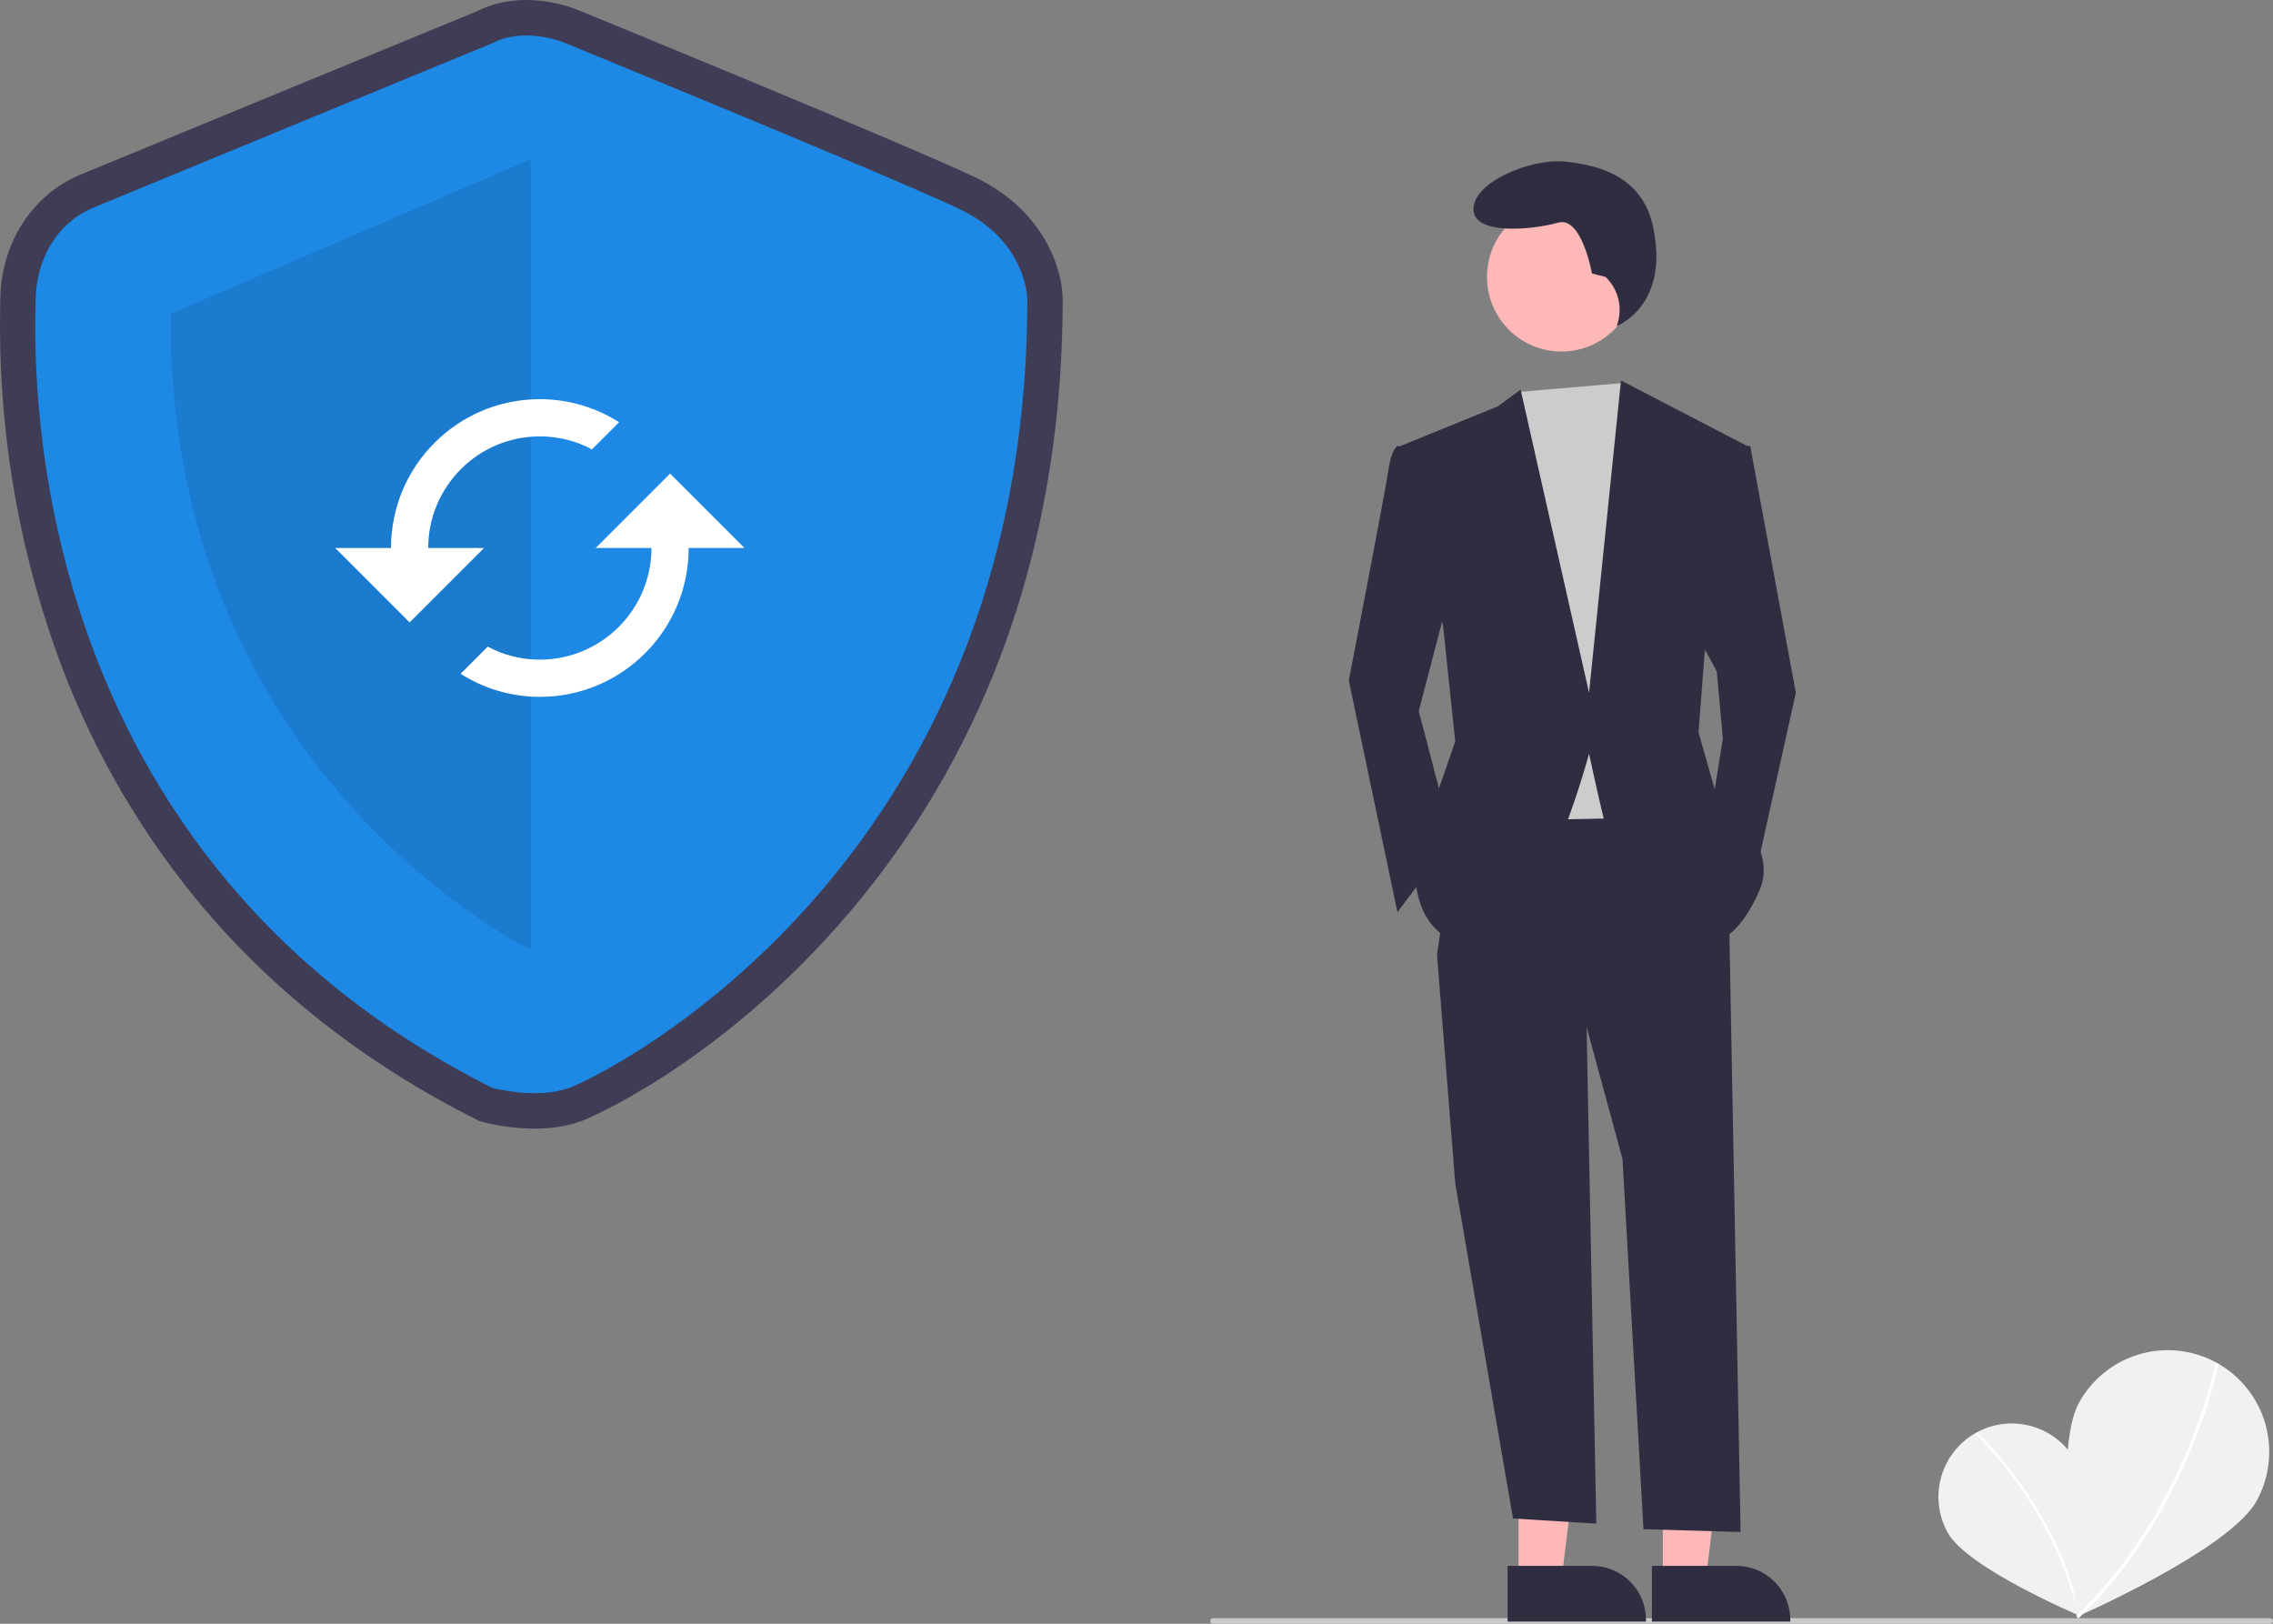 <svg width="280" height="200" viewBox="0 0 280 200" fill="none" xmlns="http://www.w3.org/2000/svg">
<rect x="0" y="0" width="280" height="200" fill="#808080" stroke="none"/>
<g clip-path="url(#clip0)">
<path d="M255.671 179.918C258.127 184.266 256.044 198.954 256.044 198.954C256.044 198.954 242.408 193.171 239.952 188.824C238.776 186.736 238.475 184.266 239.116 181.956C239.757 179.646 241.287 177.685 243.371 176.505C245.454 175.324 247.919 175.021 250.226 175.661C252.532 176.301 254.491 177.832 255.671 179.918V179.918Z" fill="#F1F1F1"/>
<path d="M256.242 198.935L255.952 198.996C253.162 185.716 243.418 176.71 243.32 176.621L243.519 176.401C243.618 176.491 253.431 185.558 256.242 198.935Z" fill="white"/>
<path d="M277.984 184.869C274.652 190.925 255.864 199.129 255.864 199.129C255.864 199.129 252.767 178.834 256.097 172.78C257.697 169.872 260.385 167.72 263.569 166.798C266.753 165.876 270.172 166.258 273.075 167.861C275.977 169.465 278.125 172.157 279.046 175.347C279.966 178.536 279.584 181.962 277.984 184.869Z" fill="#F1F1F1"/>
<path d="M256.03 199.349L255.748 199.051C269.343 186.117 272.862 168.077 272.896 167.896L273.299 167.972C273.265 168.154 269.724 186.32 256.03 199.349Z" fill="white"/>
<path d="M65.829 139.013C63.678 139.006 61.538 138.729 59.456 138.188L59.046 138.074L58.666 137.883C44.909 130.973 33.303 121.846 24.171 110.756C16.611 101.521 10.717 91.037 6.754 79.773C2.014 66.287 -0.266 52.058 0.022 37.764C0.028 37.464 0.033 37.233 0.033 37.073C0.033 30.125 3.883 24.028 9.841 21.541C14.401 19.638 55.805 2.601 58.796 1.37C64.43 -1.458 70.441 0.902 71.402 1.315C73.56 2.199 111.835 17.882 120.106 21.828C128.63 25.894 130.905 33.199 130.905 36.875C130.905 53.515 128.028 69.066 122.355 83.097C117.773 94.453 111.279 104.938 103.156 114.093C87.483 131.762 71.806 138.026 71.654 138.081C69.781 138.727 67.81 139.043 65.829 139.013ZM62.142 129.865C63.501 130.17 66.63 130.628 68.67 129.883C71.261 128.936 84.382 122.12 96.644 108.296C113.585 89.197 122.181 65.188 122.193 36.936C122.163 36.364 121.757 32.281 116.361 29.707C108.25 25.838 68.466 9.541 68.065 9.377L67.955 9.33C67.121 8.98 64.468 8.243 62.639 9.203L62.273 9.374C61.83 9.557 17.879 27.64 13.192 29.597C9.913 30.966 8.745 34.356 8.745 37.073C8.745 37.272 8.739 37.56 8.732 37.934C8.358 57.265 12.823 104.833 62.142 129.865Z" fill="#3F3D56"/>
<path d="M60.618 5.338C60.618 5.338 16.268 23.586 11.517 25.569C6.765 27.553 4.389 32.313 4.389 37.073C4.389 41.834 0.825 103.949 60.618 133.982C60.618 133.982 66.045 135.486 70.162 133.982C74.28 132.478 126.549 107.09 126.549 36.875C126.549 36.875 126.549 29.735 118.234 25.768C109.918 21.801 69.713 5.338 69.713 5.338C69.713 5.338 64.776 3.156 60.618 5.338Z" fill="#1E88E5"/>
<path opacity="0.1" d="M65.37 19.619V116.965C65.37 116.965 20.624 95.387 21.02 38.66L65.37 19.619Z" fill="black"/>
<path d="M82.542 58.333L73.375 67.5H80.25C80.25 75.085 74.085 81.25 66.5 81.25C64.186 81.25 61.986 80.677 60.083 79.646L56.738 82.992C59.556 84.779 62.902 85.833 66.5 85.833C76.629 85.833 84.833 77.629 84.833 67.5H91.708L82.542 58.333ZM52.75 67.5C52.75 59.914 58.915 53.75 66.5 53.75C68.815 53.75 71.015 54.323 72.917 55.354L76.263 52.008C73.444 50.221 70.098 49.166 66.5 49.166C56.371 49.166 48.167 57.371 48.167 67.5H41.292L50.458 76.666L59.625 67.5H52.75Z" fill="white"/>
<path d="M279.658 200H149.413C149.322 200 149.235 199.964 149.171 199.9C149.107 199.835 149.071 199.748 149.071 199.657C149.071 199.567 149.107 199.479 149.171 199.415C149.235 199.351 149.322 199.315 149.413 199.315H279.658C279.749 199.315 279.836 199.351 279.9 199.415C279.964 199.479 280 199.567 280 199.657C280 199.748 279.964 199.835 279.9 199.9C279.836 199.964 279.749 200 279.658 200Z" fill="#CACACA"/>
<path d="M187.063 194.602L192.35 194.601L194.865 174.172L187.062 174.173L187.063 194.602Z" fill="#FFB8B8"/>
<path d="M185.714 192.872L196.126 192.872H196.126C197.886 192.872 199.574 193.572 200.818 194.819C202.063 196.066 202.762 197.756 202.762 199.519V199.735L185.714 199.736L185.714 192.872Z" fill="#2F2E41"/>
<path d="M204.839 194.602L210.126 194.601L212.641 174.172L204.838 174.173L204.839 194.602Z" fill="#FFB8B8"/>
<path d="M203.49 192.872L213.902 192.872H213.903C215.663 192.872 217.35 193.572 218.595 194.819C219.839 196.066 220.538 197.756 220.538 199.519V199.735L203.491 199.736L203.49 192.872Z" fill="#2F2E41"/>
<path d="M195.373 122.86L196.641 187.671L186.382 187.034L179.264 145.752L177.016 117.605L195.373 122.86Z" fill="#2F2E41"/>
<path d="M212.98 111.976L214.417 188.698L202.452 188.356L199.868 142.75L195.373 126.237L177.017 117.605L180.014 96.965L206.986 96.589L212.98 111.976Z" fill="#2F2E41"/>
<path d="M192.351 43.298C197.418 43.298 201.526 39.183 201.526 34.107C201.526 29.031 197.418 24.916 192.351 24.916C187.284 24.916 183.177 29.031 183.177 34.107C183.177 39.183 187.284 43.298 192.351 43.298Z" fill="#FFB8B8"/>
<path d="M199.961 47.171L201.366 49.304L205.113 59.812L202.116 100.718L184.509 101.093L182.261 54.182L186.97 48.286L199.961 47.171Z" fill="#CCCCCC"/>
<path d="M175.143 55.308L172.146 54.933C172.146 54.933 171.397 55.308 171.023 57.935C170.648 60.562 166.153 83.83 166.153 83.83L172.146 112.352L178.889 103.345L174.769 87.583L178.889 71.821L175.143 55.308Z" fill="#2F2E41"/>
<path d="M213.354 54.933H215.602L221.221 85.331L215.976 108.974L210.732 100.343L212.23 90.96L211.481 82.704L208.859 77.825L213.354 54.933Z" fill="#2F2E41"/>
<path d="M197.773 34.107L196.104 33.69C196.104 33.69 194.853 26.587 191.934 27.423C189.015 28.258 181.508 29.094 181.508 25.752C181.508 22.409 188.598 19.485 192.768 19.903C196.938 20.32 202.265 21.706 203.611 27.84C205.769 37.674 199.158 40.157 199.158 40.157L199.268 39.8C199.573 38.805 199.595 37.745 199.331 36.74C199.067 35.734 198.527 34.822 197.773 34.107Z" fill="#2F2E41"/>
<path d="M172.521 54.932L184.509 50.054L187.318 47.99L195.747 85.331L199.681 46.864L215.227 54.932L209.983 80.452L209.233 90.21L211.481 98.091C211.481 98.091 219.348 103.72 216.726 109.724C214.103 115.729 211.106 116.104 211.106 116.104C211.106 116.104 198.37 104.095 197.62 101.093C196.871 98.091 195.747 92.837 195.747 92.837C195.747 92.837 189.379 116.855 181.887 116.48C174.394 116.104 174.394 108.223 174.394 108.223L176.267 99.967L179.264 91.335L177.766 77.074L172.521 54.932Z" fill="#2F2E41"/>
</g>
<defs>
<clipPath id="clip0">
<rect width="280" height="200" fill="white"/>
</clipPath>
</defs>
</svg>
